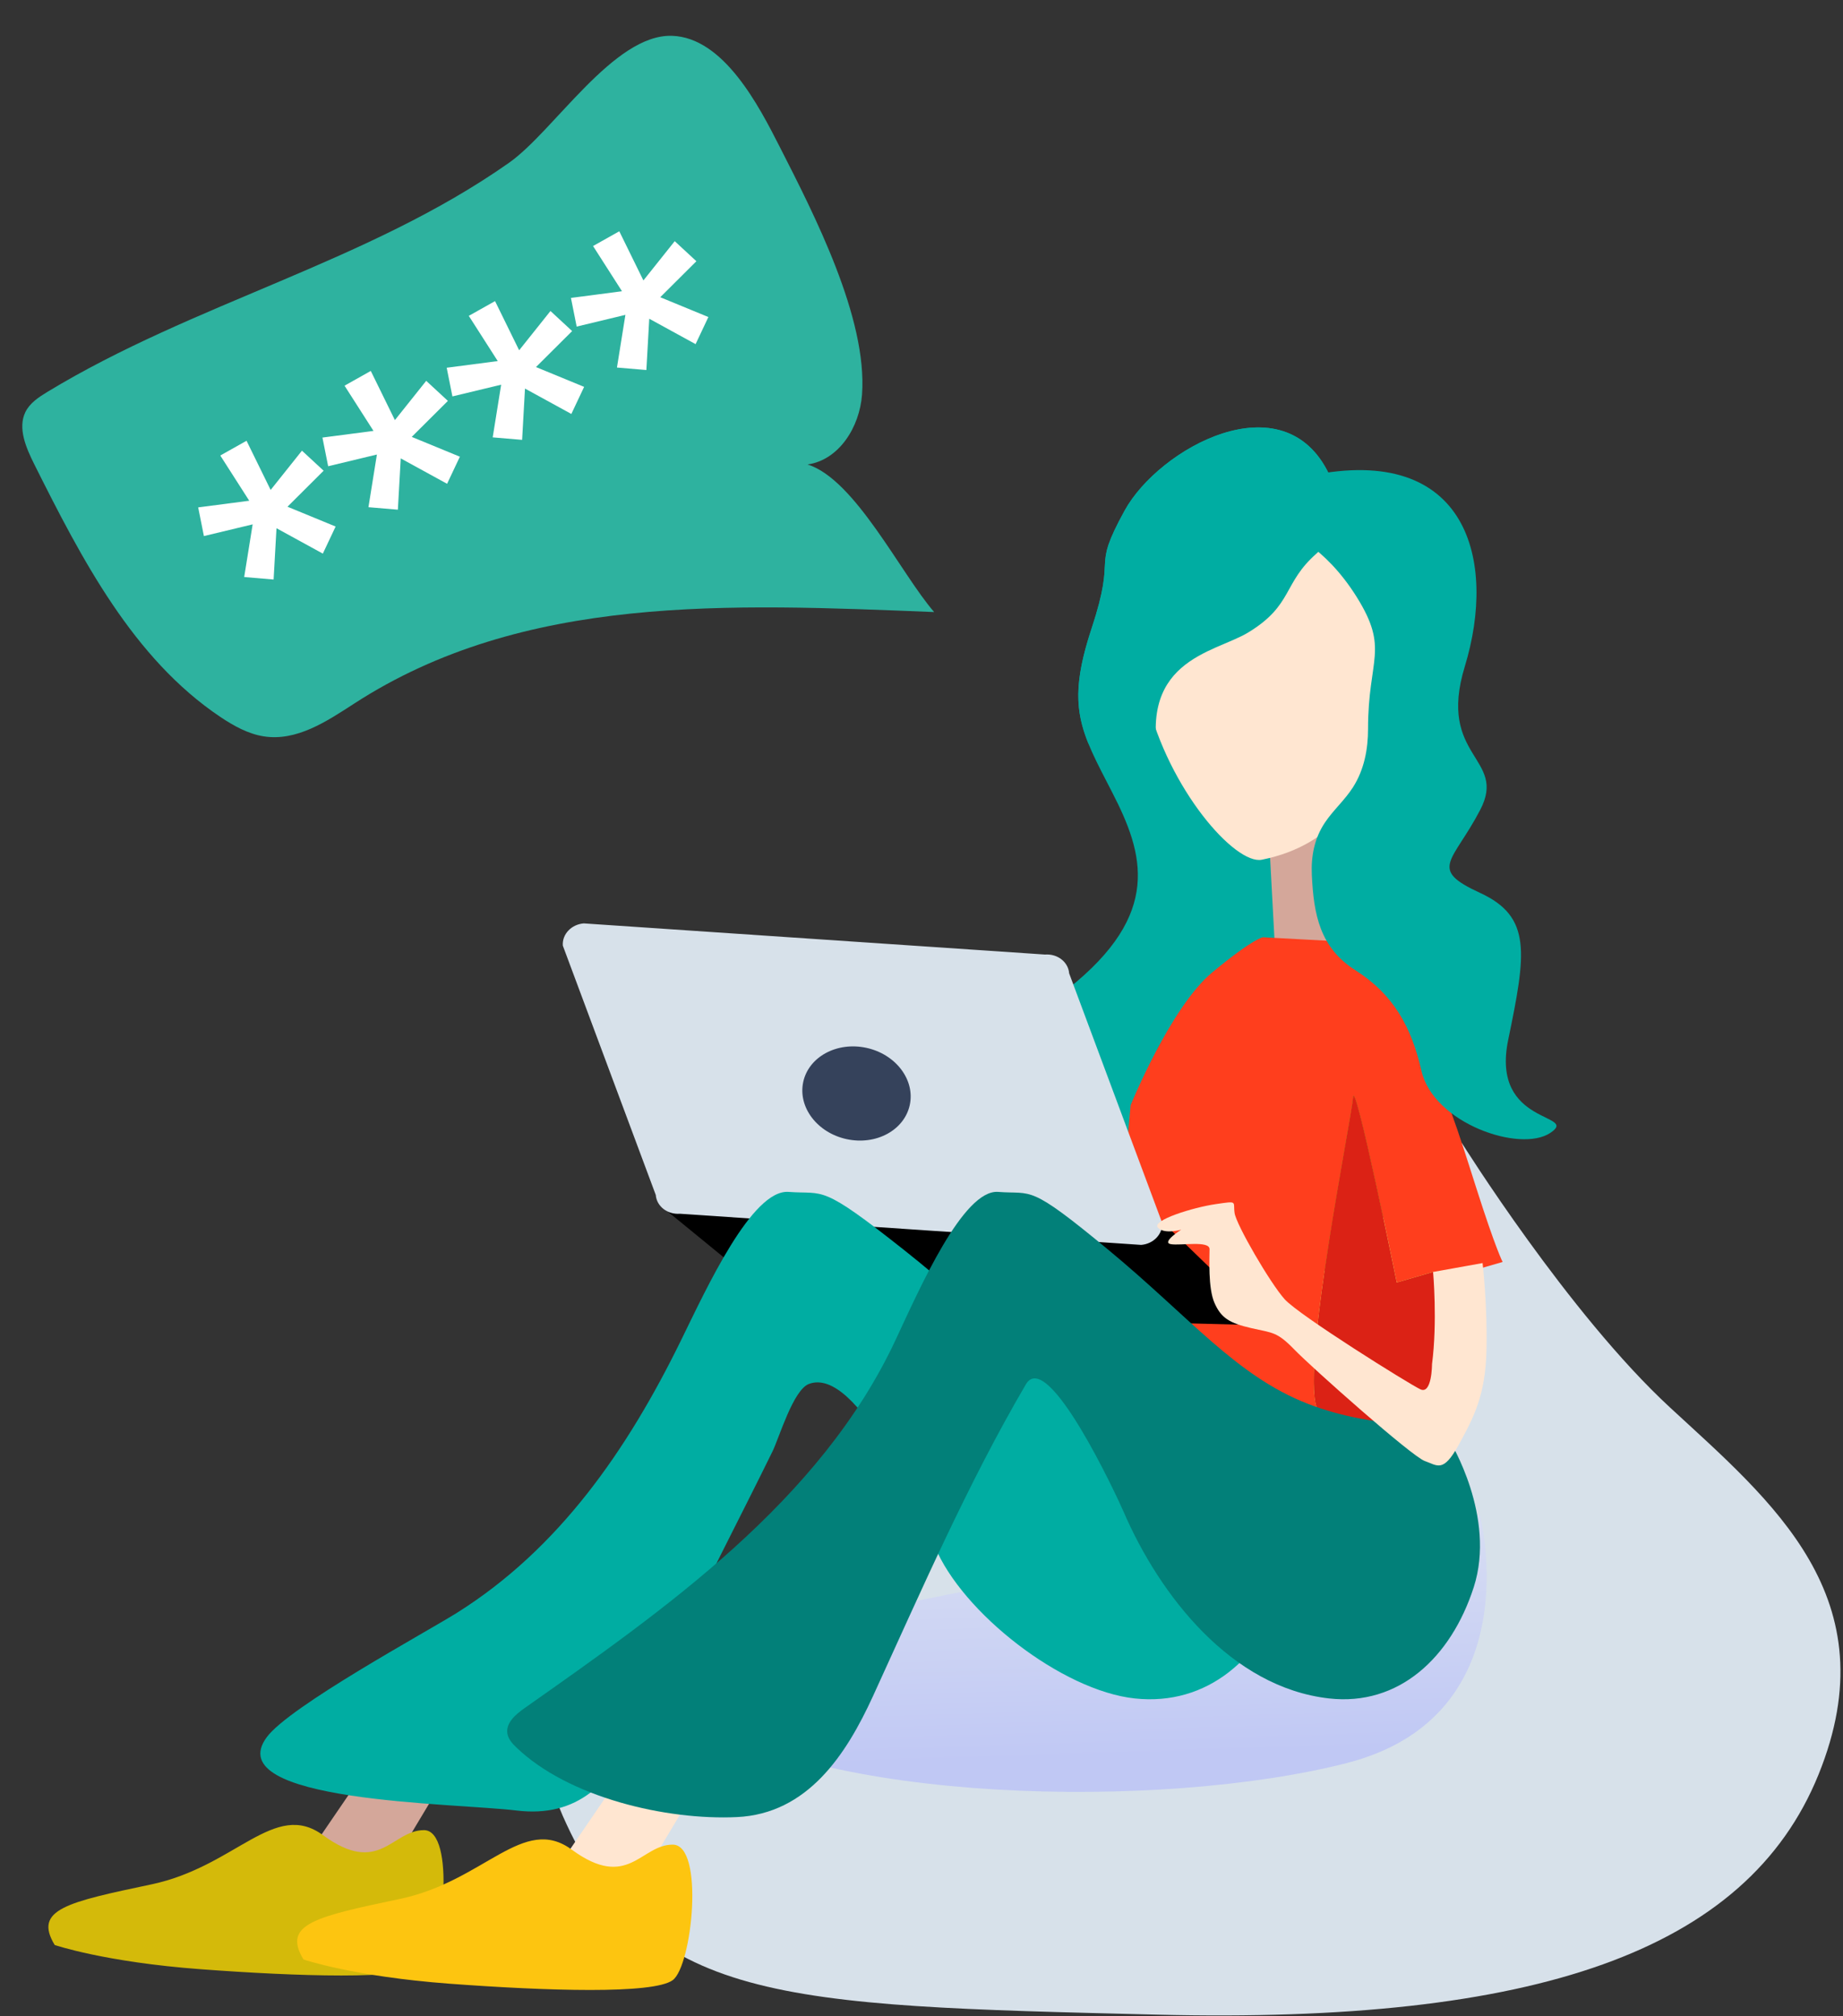<svg width="457" height="500" viewBox="0 0 457 500" fill="none" xmlns="http://www.w3.org/2000/svg">
<rect x="0" y="0" width="457" height="500" fill="#333333" stroke="none"/>
<path d="M362.471 283.428C362.471 283.428 388.874 325.742 414.107 349.053C439.34 372.365 468.71 396.247 450.923 440.102C433.135 483.957 380.709 501.916 286.958 499.625C193.207 497.333 160.105 496.834 139.544 450.325C118.983 403.816 187.413 393.385 234.156 379.245C280.899 365.105 362.471 283.428 362.471 283.428Z" fill="#D7E1EA"/>
<path opacity="0.49" d="M366.98 375.801C366.98 375.801 379.839 425.436 333.992 437.218C288.146 449.004 202.6 447.269 170.394 424.337C138.188 401.405 366.98 375.801 366.98 375.801Z" fill="url(#paint0_linear)"/>
<path d="M329.585 117.644C329.585 117.644 335.034 129.752 326.52 137.206C318.006 144.66 306.432 138.761 295.198 145.588C283.963 152.415 285.173 160.505 290.327 178.518C296.456 199.944 303.151 199.304 309.17 200.854C315.189 202.408 316.986 219.175 317.666 226.939C318.346 234.702 319.366 239.979 297.918 250.538C276.47 261.096 288.172 277.245 290.322 298.177C292.703 321.33 265.231 334.684 260.466 340.274C255.701 345.865 244.463 346.797 238.333 334.997C232.204 323.198 263.35 314.512 260.629 295.572C257.905 276.632 241.274 263.887 264.767 245.256C288.26 226.625 283.619 211.726 275.789 196.513C267.96 181.3 264.215 175.4 270.68 155.837C277.145 136.275 270.34 142.174 278.85 126.648C287.368 111.126 318.351 94.045 329.585 117.644Z" fill="#00ADA2"/>
<path d="M314.77 209.544L316.479 241.423L341.433 251.045C341.433 251.045 326.428 229.089 328.971 209.54C331.515 189.994 314.77 209.544 314.77 209.544Z" fill="#D4A79A"/>
<path d="M372.601 312.962C372.601 312.962 370.945 309.928 365.981 294.348C361.018 278.769 359.225 272.975 352.332 257.899C345.438 242.823 331.095 233.404 331.095 233.404L313.171 232.437C313.171 232.437 310.963 232.573 300.625 241.123C290.283 249.672 280.356 274.079 280.356 274.079L275.944 322.615L306.971 345.503L328.901 353.407C327.845 351.999 326.993 350.506 326.463 348.925C322.789 338.005 335.101 277.524 335.516 272.145C335.931 266.766 346.348 318.062 346.348 318.062L355.37 315.443L361.561 335.17L365.434 315.028L372.601 312.962Z" fill="#FF3E1D"/>
<path d="M362.811 339.161L361.557 335.169L359.557 345.573L362.811 339.161Z" fill="url(#paint1_linear)"/>
<path d="M346.339 318.062C346.339 318.062 335.922 266.766 335.507 272.145C335.092 277.523 322.78 338.004 326.454 348.925C326.984 350.506 327.836 351.999 328.892 353.407L351.453 361.537L359.556 345.569L361.557 335.165L355.366 315.439L346.339 318.062Z" fill="#FDC510"/>
<path d="M346.339 318.062C346.339 318.062 335.922 266.766 335.507 272.145C335.092 277.523 322.78 338.004 326.454 348.925C326.984 350.506 327.836 351.999 328.892 353.407L351.453 361.537L359.556 345.569L361.557 335.165L355.366 315.439L346.339 318.062Z" fill="#DB2215"/>
<path d="M163.51 298.773L290.186 304.885L314.77 328.696L196.448 325.715L163.51 298.773Z" fill="black"/>
<path d="M282.961 308.727L168.597 301.003C165.506 301.242 162.825 299.162 162.609 296.349L139.562 234.517C139.345 231.708 141.673 229.235 144.759 228.997L259.124 236.725C262.215 236.486 264.896 238.566 265.112 241.379L288.159 303.211C288.38 306.015 286.048 308.488 282.961 308.727Z" fill="#D7E1EA"/>
<path d="M225.587 274.05C226.945 267.799 222.135 261.446 214.842 259.861C207.549 258.276 200.536 262.059 199.177 268.31C197.818 274.561 202.629 280.914 209.922 282.499C217.214 284.084 224.228 280.301 225.587 274.05Z" fill="#35425B"/>
<path d="M111.397 408.572L79.059 455.933L93.781 468.373L124.587 416.953C124.587 416.949 117.526 409.005 111.397 408.572Z" fill="#D4A79A"/>
<path d="M13.565 482.349C13.565 482.349 26.005 486.598 49.842 488.364C73.68 490.135 100.286 491.018 105.121 487.481C109.957 483.944 113.066 453.866 105.121 453.866C97.177 453.866 94.086 465.366 80.074 455.103C68.071 446.311 58.48 462.888 37.579 467.309C16.678 471.729 8.213 473.504 13.565 482.349Z" fill="#D4BA0A"/>
<path d="M312.689 357.36C309.832 351.986 294.368 355.015 275.834 348.122C257.296 341.228 245.324 326.748 224.264 310.065C203.204 293.381 204.644 296.274 195.556 295.585C186.468 294.896 175.216 319.44 168.866 332.405C155.499 359.705 138.581 384.099 113.309 399.97C105.629 404.792 71.794 423.136 66.142 430.82C54.236 446.991 112.77 447.128 128.076 448.996C143.227 450.842 151.723 442.235 157.852 428.634C164.847 413.12 172.5 397.938 180.144 382.756C183.968 375.161 187.81 367.57 191.559 359.934C193.176 356.645 196.673 344.704 200.572 343.216C212.566 338.65 228.397 375.209 231.762 383.423C238.541 399.97 263.354 419.276 281.385 421.206C299.415 423.136 312.976 411.142 318.889 393.628C324.807 376.115 312.689 357.36 312.689 357.36Z" fill="#00ADA2"/>
<path d="M173.082 412.162L140.744 459.523L155.467 471.963L186.273 420.544C186.268 420.539 179.212 412.595 173.082 412.162Z" fill="#FFE6D1"/>
<path d="M75.251 485.94C75.251 485.94 87.691 490.188 111.528 491.954C135.366 493.725 161.972 494.608 166.808 491.071C171.643 487.534 174.752 457.457 166.808 457.457C158.863 457.457 155.772 468.956 141.76 458.693C129.758 449.901 120.166 466.479 99.265 470.899C78.365 475.319 69.895 477.095 75.251 485.94Z" fill="#FDC510"/>
<path d="M359.499 357.36C356.77 351.986 341.985 355.015 324.268 348.122C306.551 341.228 295.105 326.748 274.973 310.065C254.84 293.381 256.218 296.274 247.532 295.585C238.846 294.896 228.088 319.44 222.021 332.405C203.354 372.286 164.94 399.051 129.979 423.675C127.806 425.202 125.369 427.327 125.819 429.945C126.049 431.279 127.002 432.356 127.978 433.297C140.948 445.816 165.245 451.447 182.705 450.63C200.285 449.808 209.828 435.138 216.47 420.632C228.349 394.679 239.954 367.936 254.385 343.304C259.808 334.057 277.092 371.389 278.594 374.865C287.545 395.62 305.315 418.49 329.58 421.206C346.816 423.136 359.777 411.142 365.434 393.628C371.082 376.115 359.499 357.36 359.499 357.36Z" fill="#028079"/>
<path d="M355.087 338.331C355.087 338.331 355.087 345.914 352.19 344.536C349.293 343.158 322.13 326.196 318.545 322.2C314.959 318.199 306.547 303.723 306.136 300.827C305.721 297.93 307.103 297.793 301.446 298.619C295.794 299.444 285.588 302.619 287.107 304.408C288.622 306.201 292.897 304.96 292.897 304.96C292.897 304.96 287.889 308.131 290.322 308.546C292.755 308.961 299.927 307.579 299.927 309.787C299.927 311.995 299.512 319.44 301.168 323.163C302.824 326.885 304.891 328.126 310.269 329.367C315.648 330.608 316.597 330.193 321.018 334.746C325.438 339.299 350.119 361.219 353.29 362.323C356.46 363.427 357.838 365.357 361.702 358.322C365.566 351.288 368.321 345.914 368.595 334.883C368.869 323.851 367.628 313.235 367.628 313.235L355.356 315.443C355.365 315.443 356.465 327.852 355.087 338.331Z" fill="#FFE6D1"/>
<path d="M292.473 141.684C292.473 141.684 279.146 151.514 284.449 173.594C289.753 195.674 306.247 214.53 312.901 213.201C331.303 209.527 337.754 196.522 344.136 185.363C351.961 171.678 336.425 138.293 336.425 138.293L321.751 130.379L292.473 141.684Z" fill="#FFE6D1"/>
<path d="M319.03 131.93C319.03 131.93 328.29 135.034 336.429 148.074C344.568 161.115 339.229 163.243 339.229 180.726C339.229 185.835 338.27 190.869 335.502 195.224C333.492 198.385 330.626 200.876 328.546 203.976C325.919 207.889 325.08 212.304 325.292 216.972C325.738 226.842 327.314 235.038 336.08 240.611C345.557 246.634 349.977 254.68 352.468 265.552C355.448 278.57 376.91 285.936 384.4 280.968C391.889 276 369.549 279.317 373.978 257.895C378.403 236.469 379.922 227.376 366.983 221.423C354.044 215.471 360.227 213.899 367.036 200.858C373.845 187.818 356.292 187.977 363.221 165.279C371.218 139.079 363.971 109.881 324.815 117.953C285.659 126.025 319.03 131.93 319.03 131.93Z" fill="#00ADA2"/>
<path d="M309.496 156.862C320.73 150.03 318.01 144.656 326.524 137.206C335.034 129.752 329.589 117.644 329.589 117.644C318.355 94.045 287.372 111.121 278.858 126.648C270.344 142.174 277.158 136.275 270.689 155.837C266.228 169.319 266.626 176.314 269.867 184.342L288.18 191.757C280.766 163.627 301.044 161.998 309.496 156.862Z" fill="#00ADA2"/>
<path d="M213.753 97.862C213.152 105.933 208.049 114.076 200.239 115.187C212.031 118.842 223.375 142.272 231.636 151.787C180.874 149.761 129.774 147.246 87.774 174.519C80.975 178.924 73.532 183.901 65.377 182.61C61.543 182.004 57.96 180.023 54.653 177.807C33.001 163.29 20.245 138.606 8.473 115.086C6.436 110.999 4.37 106.168 6.291 102.199C7.396 99.942 9.573 98.52 11.693 97.224C48.192 75.055 91.116 65.049 126.202 40.382C137.358 32.552 152.151 8.433 166.63 8.882C179.466 9.301 188.196 26.291 193.304 36.336C201.884 53.185 215.13 78.867 213.753 97.862Z" fill="#2EB29F"/>
<path d="M62.648 130.039L50.562 132.943L49.143 125.833L61.801 124.179L54.624 112.966L61.132 109.308L67.111 121.501L74.876 111.763L80.249 116.737L71.286 125.664L83.222 130.577L80.052 137.295L68.56 130.997L67.846 143.719L60.552 143.1L62.648 130.039ZM93.458 112.721L81.372 115.626L79.953 108.515L92.612 106.862L85.435 95.648L91.942 91.99L97.921 104.183L105.686 94.445L111.06 99.42L102.096 108.346L114.032 113.259L110.862 119.978L99.371 113.68L98.657 126.401L91.362 125.783L93.458 112.721ZM124.269 95.404L112.183 98.308L110.764 91.198L123.422 89.545L116.245 78.331L122.753 74.673L128.732 86.866L136.497 77.128L141.87 82.103L132.907 91.029L144.843 95.942L141.673 102.66L130.181 96.362L129.467 109.084L122.173 108.465L124.269 95.404ZM155.079 78.086L142.993 80.991L141.574 73.881L154.232 72.227L147.056 61.013L153.563 57.356L159.542 69.548L167.307 59.81L172.681 64.785L163.717 73.712L175.653 78.624L172.483 85.343L160.992 79.045L160.278 91.766L152.983 91.148L155.079 78.086Z" fill="white"/>
<defs>
<linearGradient id="paint0_linear" x1="383.024" y1="432.846" x2="380.702" y2="360.536" gradientUnits="userSpaceOnUse">
<stop stop-color="#A7ADFF"/>
<stop offset="1" stop-color="#E3E5FC"/>
</linearGradient>
<linearGradient id="paint1_linear" x1="376.287" y1="296.318" x2="320.328" y2="276.53" gradientUnits="userSpaceOnUse">
<stop stop-color="#A7ADFF"/>
<stop offset="1" stop-color="#E3E5FC"/>
</linearGradient>
</defs>
</svg>
